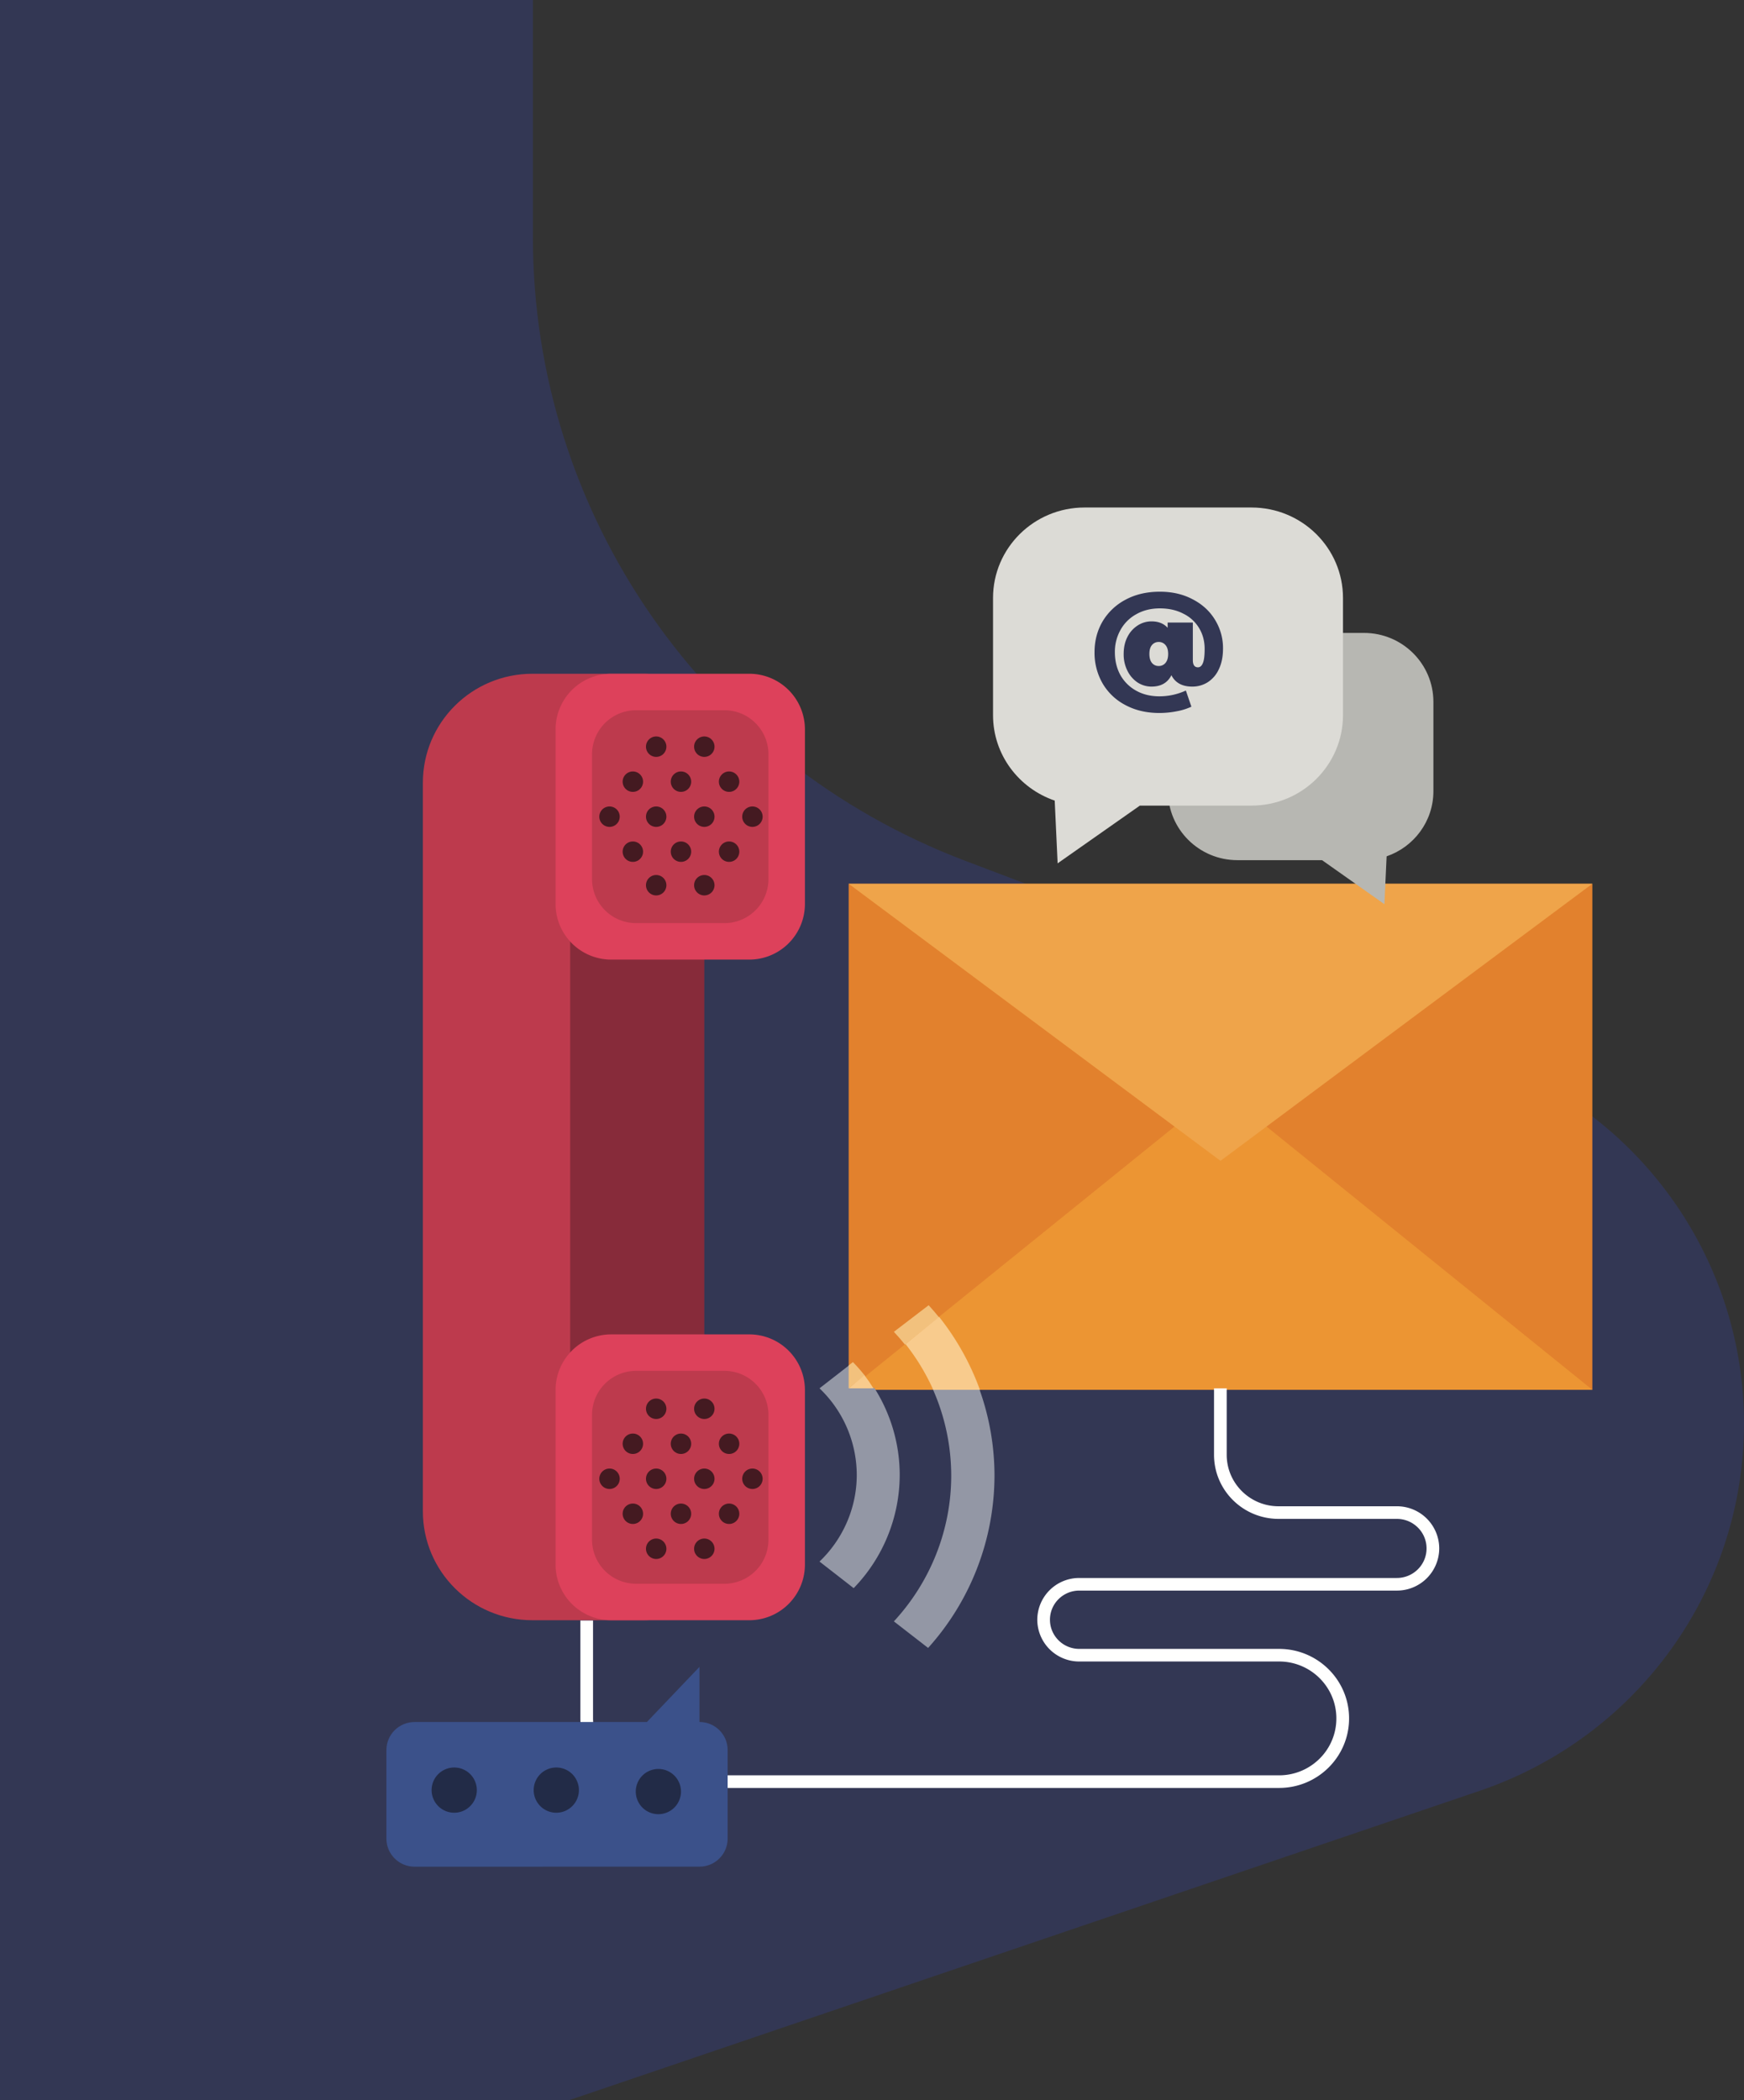 <svg width="1196" height="1440" fill="none" xmlns="http://www.w3.org/2000/svg"><rect width="100%" height="100%" fill="#333333" stroke="none"/><path fill-rule="evenodd" clip-rule="evenodd" d="M0 1440h390.6l624.06-212c108.46-36.84 181.34-138.08 181.34-251.9v-.01c0-110.4-68.61-209.35-172.48-248.73L661.98 590.28c-178.57-67.7-296.53-237.82-296.53-427.62V0H0v1440z" fill="#333754"/><path fill-rule="evenodd" clip-rule="evenodd" d="M1092 953H582V606h510v347z" fill="#E2812D"/><path fill-rule="evenodd" clip-rule="evenodd" d="M1092 953L837 747 582 953h510z" fill="#EC9533"/><path fill-rule="evenodd" clip-rule="evenodd" d="M1092 606L837 796 582 606h510z" fill="#EFA44A"/><path fill-rule="evenodd" clip-rule="evenodd" d="M848.6 434h86.8c26.29 0 47.6 21.18 47.6 47.3v61.22c0 20.71-13.42 38.27-32.08 44.67L949.4 620l-42.76-30.18H848.6c-26.29 0-47.6-21.18-47.6-47.3V481.3c0-26.12 21.31-47.3 47.6-47.3z" fill="#B7B7B2"/><path fill-rule="evenodd" clip-rule="evenodd" d="M743.77 348h114.46c34.67 0 62.77 27.78 62.77 62.05v80.3c0 34.27-28.1 62.06-62.77 62.06H781.7L725.3 592l-2-43.03c-24.6-8.4-42.3-31.44-42.3-58.62v-80.3c0-34.27 28.1-62.05 62.77-62.05z" fill="#DCDBD6"/><path d="M795.43 405.74c8.46 0 15.96 1.74 22.5 5.22 6.6 3.42 11.7 8.1 15.3 14.04a36.84 36.84 0 015.49 19.71c0 5.52-.96 10.26-2.88 14.22a20.76 20.76 0 01-7.65 8.91 19.69 19.69 0 01-10.62 2.97c-3.42 0-6.33-.66-8.73-1.98a12.98 12.98 0 01-5.49-5.85c-2.64 5.22-7.2 7.83-13.68 7.83-3.3 0-6.42-.9-9.36-2.7a20.58 20.58 0 01-7.02-7.92 24.94 24.94 0 01-2.7-11.79c0-4.44.87-8.34 2.61-11.7a19.88 19.88 0 017.02-7.83 17.36 17.36 0 019.45-2.79c4.74 0 8.43 1.47 11.07 4.41v-3.6h17.28v25.74c0 3.3 1.17 4.95 3.51 4.95 1.44 0 2.55-.93 3.33-2.79.84-1.86 1.26-5.13 1.26-9.81 0-5.4-1.29-10.2-3.87-14.4a25.6 25.6 0 00-10.8-9.81c-4.62-2.4-9.96-3.6-16.02-3.6-6.06 0-11.43 1.32-16.11 3.96a27.34 27.34 0 00-10.89 10.8 30.52 30.52 0 00-3.87 15.3c0 5.82 1.26 11.04 3.78 15.66a27.66 27.66 0 0010.8 10.71c4.62 2.58 9.93 3.87 15.93 3.87 6.3 0 12.36-1.32 18.18-3.96l3.78 11.07a40.82 40.82 0 01-10.08 3.15 61.34 61.34 0 01-11.88 1.17c-8.82 0-16.62-1.83-23.4-5.49a38.71 38.71 0 01-15.57-14.85 41.99 41.99 0 01-5.49-21.33c0-7.74 1.83-14.76 5.49-21.06a39.81 39.81 0 0115.75-14.94c6.78-3.66 14.64-5.49 23.58-5.49zm-.81 50.94a5.8 5.8 0 004.68-2.16c1.2-1.44 1.8-3.48 1.8-6.12s-.6-4.65-1.8-6.03a5.8 5.8 0 00-4.68-2.16 5.8 5.8 0 00-4.68 2.16c-1.14 1.38-1.71 3.39-1.71 6.03s.57 4.68 1.71 6.12a5.8 5.8 0 004.68 2.16z" fill="#333754"/><path fill-rule="evenodd" clip-rule="evenodd" d="M365.13 1111h76.72c21.07 0 38.15-16.97 38.15-37.91V499.91c0-20.94-17.08-37.91-38.15-37.91h-76.72c-41.5 0-75.13 33.43-75.13 74.67v499.66c0 41.24 33.64 74.67 75.13 74.67z" fill="#BD3A4D"/><path fill-rule="evenodd" clip-rule="evenodd" d="M483 966h-92V608h92v358z" fill="#872B3A"/><path fill-rule="evenodd" clip-rule="evenodd" d="M419.23 658h94.54A38.15 38.15 0 00552 619.92V500.08A38.15 38.15 0 00513.77 462h-94.54A38.15 38.15 0 00381 500.08v119.84A38.15 38.15 0 00419.23 658z" fill="#DD415B"/><path fill-rule="evenodd" clip-rule="evenodd" d="M436.25 633h60.5A30.24 30.24 0 00527 602.78v-85.56A30.24 30.24 0 00496.75 487h-60.5A30.24 30.24 0 00406 517.22v85.56A30.24 30.24 0 00436.25 633z" fill="#BD3A4D"/><path fill-rule="evenodd" clip-rule="evenodd" d="M476 512a7 7 0 1014 0 7 7 0 00-14 0zM443 512a7 7 0 1014 0 7 7 0 00-14 0zM493 536a7 7 0 1014 0 7 7 0 00-14 0zM460 536a7 7 0 1014 0 7 7 0 00-14 0zM427 536a7 7 0 1014 0 7 7 0 00-14 0zM509 560a7 7 0 1014 0 7 7 0 00-14 0zM476 560a7 7 0 1014 0 7 7 0 00-14 0zM443 560a7 7 0 1014 0 7 7 0 00-14 0zM411 560a7 7 0 1014 0 7 7 0 00-14 0zM493 584a7 7 0 1014 0 7 7 0 00-14 0zM460 584a7 7 0 1014 0 7 7 0 00-14 0zM427 584a7 7 0 1014 0 7 7 0 00-14 0zM476 607a7 7 0 1014 0 7 7 0 00-14 0zM443 607a7 7 0 1014 0 7 7 0 00-14 0z" fill="#441A21"/><path fill-rule="evenodd" clip-rule="evenodd" d="M419.23 1111h94.54a38.15 38.15 0 0038.23-38.08V953.08A38.15 38.15 0 00513.77 915h-94.54A38.15 38.15 0 00381 953.08v119.84a38.15 38.15 0 0038.23 38.08z" fill="#DD415B"/><path fill-rule="evenodd" clip-rule="evenodd" d="M436.25 1086h60.5a30.23 30.23 0 0030.25-30.22v-85.56A30.24 30.24 0 00496.75 940h-60.5A30.24 30.24 0 00406 970.22v85.56a30.24 30.24 0 0030.25 30.22z" fill="#BD3A4D"/><path fill-rule="evenodd" clip-rule="evenodd" d="M476 966a7 7 0 1014 0 7 7 0 00-14 0zM443 966a7 7 0 1014 0 7 7 0 00-14 0zM493 990a7 7 0 1014 0 7 7 0 00-14 0zM460 990a7 7 0 1014 0 7 7 0 00-14 0zM427 990a7 7 0 1014 0 7 7 0 00-14 0zM509 1014a7 7 0 1014 0 7 7 0 00-14 0zM476 1014a7 7 0 1014 0 7 7 0 00-14 0zM443 1014a7 7 0 1014 0 7 7 0 00-14 0zM411 1014a7 7 0 1014 0 7 7 0 00-14 0zM493 1038a7 7 0 1014 0 7 7 0 00-14 0zM460 1038a7 7 0 1014 0 7 7 0 00-14 0zM427 1038a7 7 0 1014 0 7 7 0 00-14 0zM476 1062a7 7 0 1014 0 7 7 0 00-14 0zM443 1062a7 7 0 1014 0 7 7 0 00-14 0z" fill="#441A21"/><path fill-rule="evenodd" clip-rule="evenodd" d="M841.25 952v45.54c0 9.76 3.97 18.57 10.41 24.97a35.55 35.55 0 0025.16 10.35h81.07a29 29 0 0129.11 28.91 29.02 29.02 0 01-29.1 28.91H740.17a20.12 20.12 0 00-14.23 5.85 19.84 19.84 0 00-5.9 14.14c0 5.53 2.25 10.5 5.9 14.13a20.13 20.13 0 0014.23 5.86h137c26.5 0 48 21.34 48 47.67 0 26.33-21.5 47.67-48 47.67H446.36c-26.72 0-48.37-21.5-48.37-48.03v-66.79h8.7v66.79a39.1 39.1 0 0011.62 27.85 39.66 39.66 0 0028.05 11.53h430.8a39.27 39.27 0 0027.79-11.43 38.73 38.73 0 0011.5-27.59c0-10.79-4.38-20.52-11.5-27.6a39.32 39.32 0 00-27.79-11.43H740.18a28.74 28.74 0 01-28.83-28.63 28.74 28.74 0 0128.83-28.64H957.9a20.4 20.4 0 0014.43-5.93 20.12 20.12 0 005.97-14.33 20.1 20.1 0 00-5.97-14.33 20.4 20.4 0 00-14.43-5.93h-81.07c-24.46-.01-44.28-19.69-44.28-43.97V952h8.7z" fill="#FFFFFE"/><path fill-rule="evenodd" clip-rule="evenodd" d="M585.43 1089a111.77 111.77 0 0031.57-77.63c0-21.22-6.15-41.9-17.36-59.6h-17.1V936L562 951.98a82.29 82.29 0 0125.55 59.39c0 22.37-9.31 43.92-25.55 59.4l23.43 18.23z" fill="#9397A5"/><path fill-rule="evenodd" clip-rule="evenodd" d="M582 952l11-8.82c-2.51-3.2-5.2-6.26-8.08-9.18l-2.92 2.25V952z" fill="#F2C17D"/><path fill-rule="evenodd" clip-rule="evenodd" d="M582 952h17c-1.91-3.1-3.98-6.1-6.18-9L582 952z" fill="#F8CB8D"/><path fill-rule="evenodd" clip-rule="evenodd" d="M636.48 1130A176.95 176.95 0 00682 1011.89 175.5 175.5 0 00671.43 952h-31.97a146.47 146.47 0 0112.87 59.89c0 37-14.21 72.78-39.33 99.9l23.48 18.21z" fill="#9397A5"/><path fill-rule="evenodd" clip-rule="evenodd" d="M620.6 922l23.4-18.67c-2.3-2.84-4.67-5.62-7.15-8.33L613 913.24c2.66 2.83 5.2 5.75 7.6 8.76z" fill="#F2C17D"/><path fill-rule="evenodd" clip-rule="evenodd" d="M640 953h32a178.03 178.03 0 00-27.95-50L621 921.66c7.63 9.66 14 20.2 19 31.34z" fill="#F8CB8D"/><path fill-rule="evenodd" clip-rule="evenodd" d="M284.32 1280l195.38-.02c10.66 0 19.3-8.6 19.3-19.21v-60.8c0-10.6-8.65-19.19-19.32-19.19V1143l-36.04 37.78-159.33.02c-10.67 0-19.31 8.6-19.31 19.2v60.8c0 10.61 8.65 19.2 19.32 19.2z" fill="#3B518A"/><path fill-rule="evenodd" clip-rule="evenodd" d="M327 1227.56a15.5 15.5 0 11-31.01-.13 15.5 15.5 0 0131.01.13zM397 1227.56a15.5 15.5 0 11-31.01-.13 15.5 15.5 0 0131.01.13zM467 1228.56a15.5 15.5 0 11-31-.13 15.5 15.5 0 0131 .13z" fill="#222B47"/></svg>